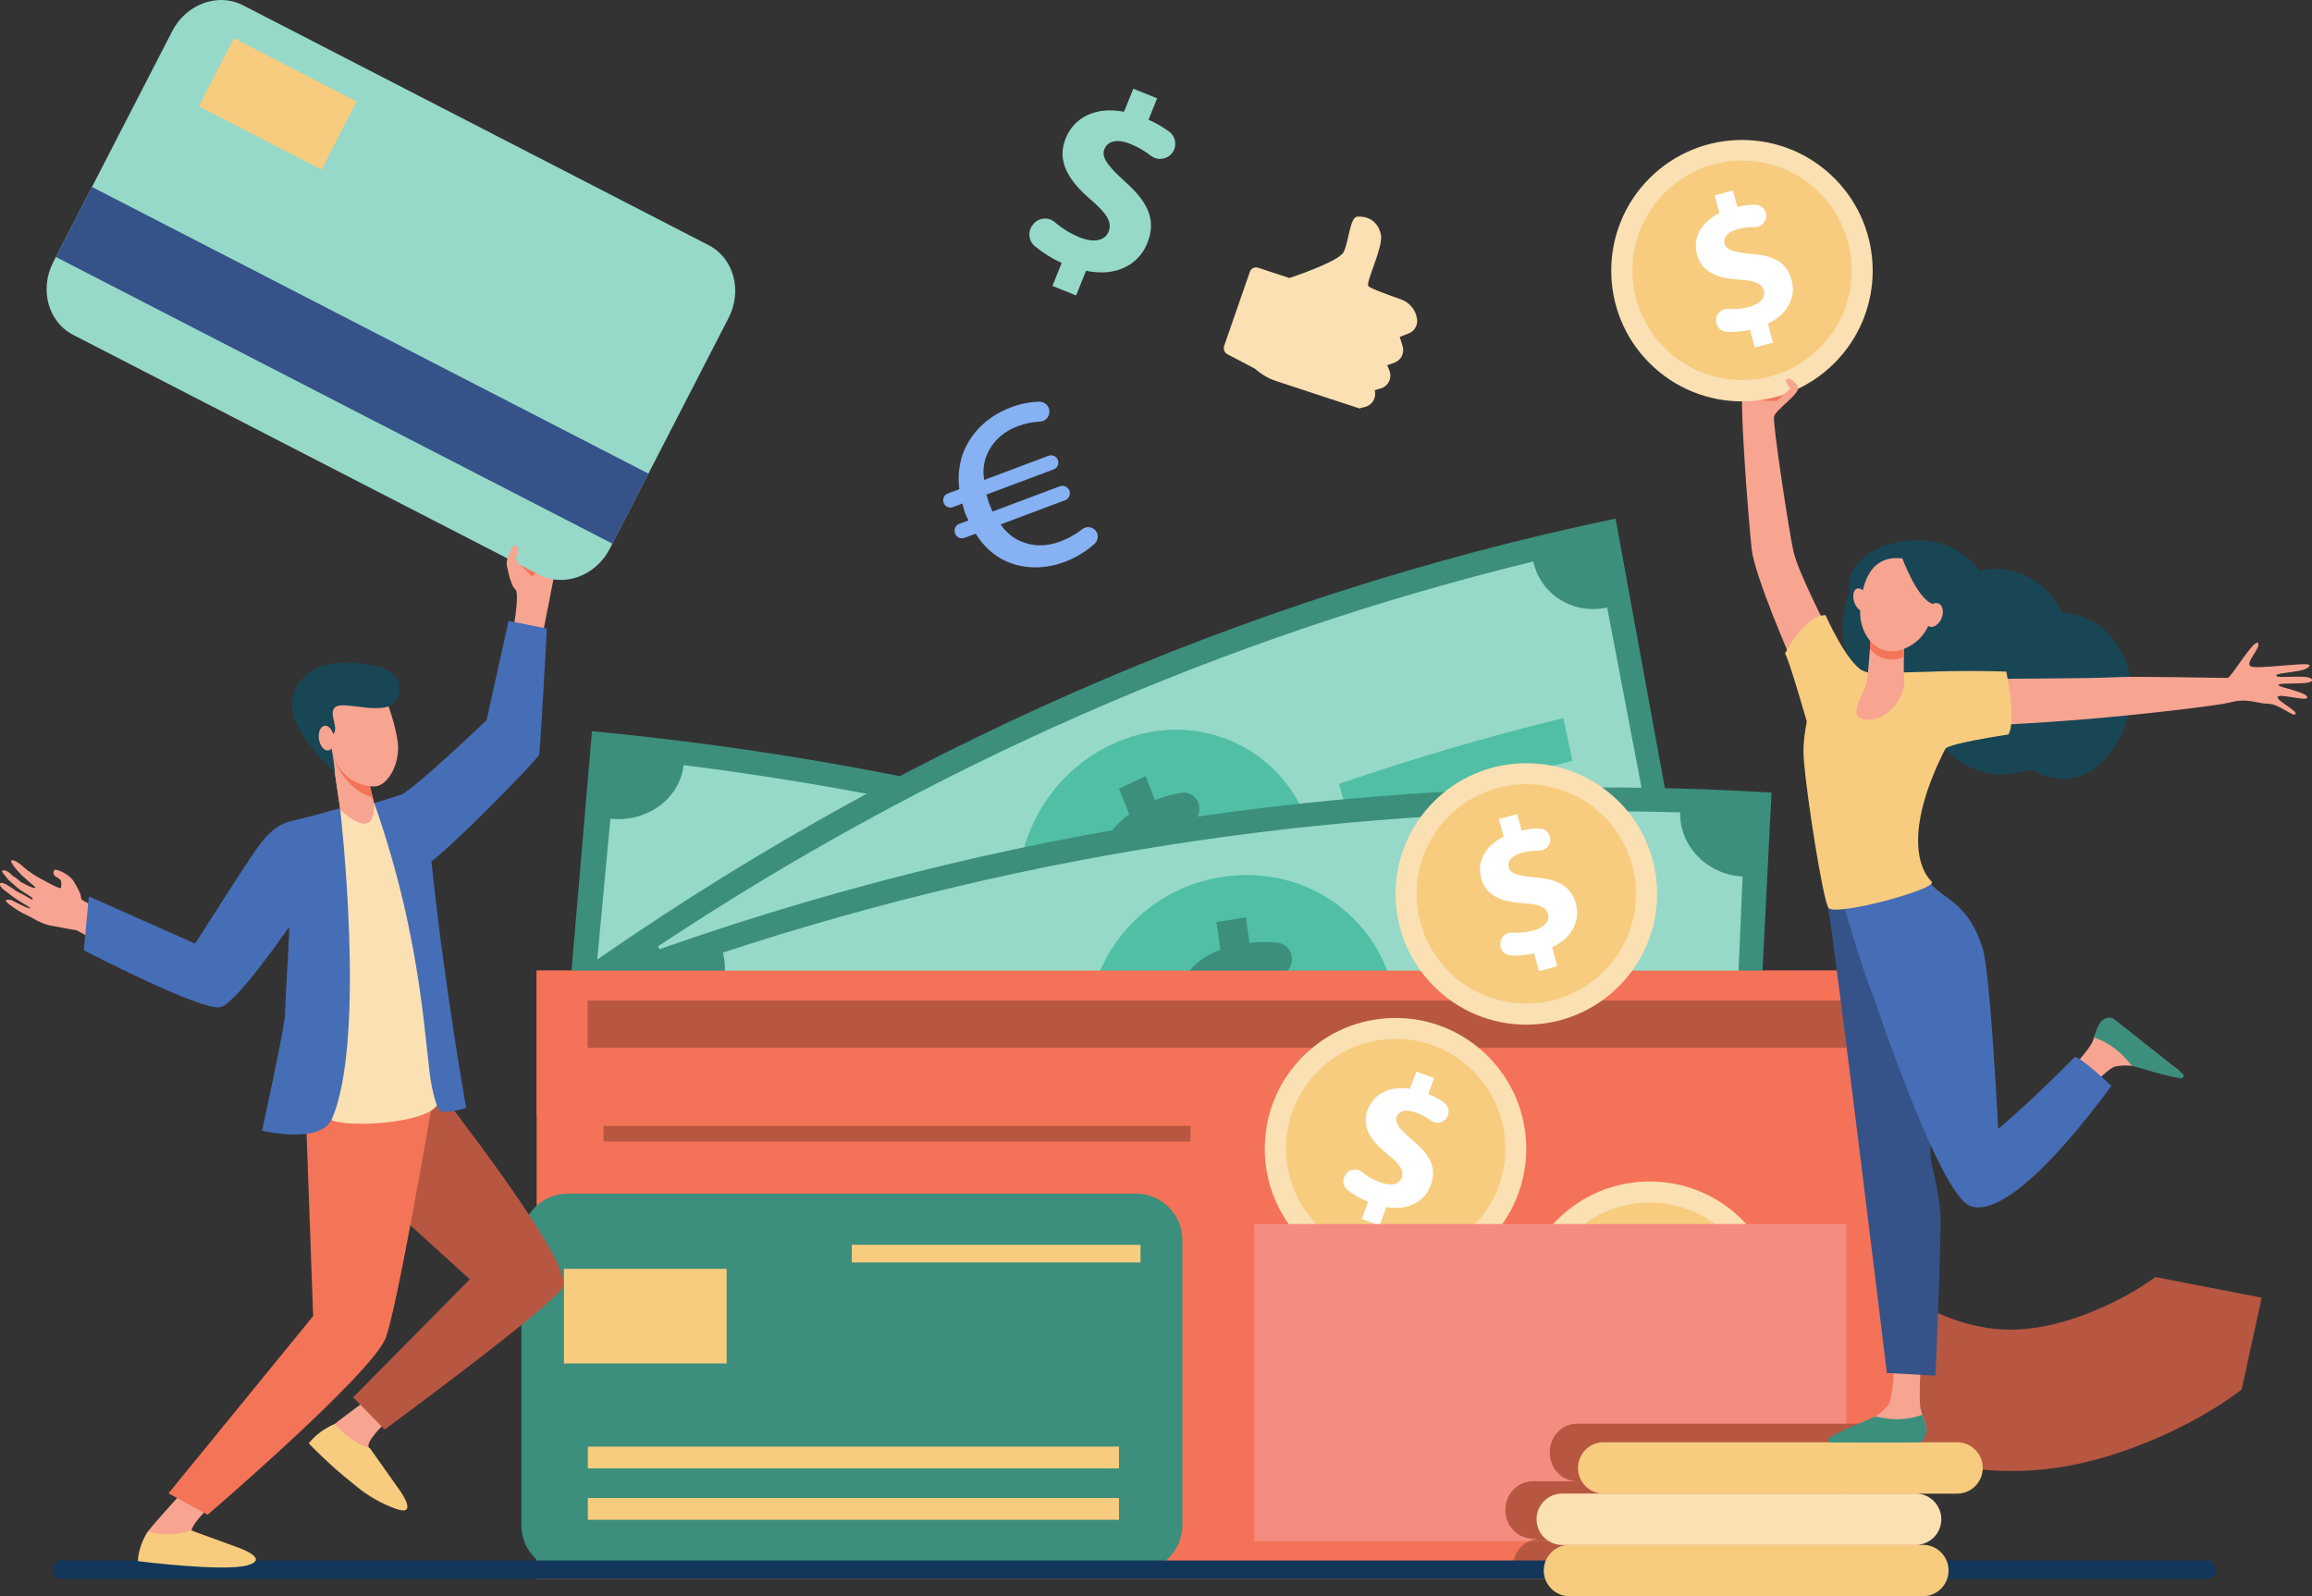 <?xml version="1.0" encoding="utf-8"?>
<!-- Generator: Adobe Illustrator 26.0.1, SVG Export Plug-In . SVG Version: 6.00 Build 0)  -->
<svg version="1.1" id="Layer_1" xmlns="http://www.w3.org/2000/svg" xmlns:xlink="http://www.w3.org/1999/xlink" x="0px" y="0px"
	 viewBox="0 0 2068.8 1428.5" style="enable-background:new 0 0 2068.8 1428.5;" xml:space="preserve">
<rect x="0" y="0" width="2068.8" height="1428.5" fill="#333333" stroke="none"/>
<style type="text/css">
	.st0{fill:#B75742;}
	.st1{fill:#F47257;}
	.st2{fill:#3C8F7C;}
	.st3{fill:#96D9C9;}
	.st4{fill:#50BFA5;}
	.st5{fill:#F7CC7F;}
	.st6{fill:#FAE0B2;}
	.st7{fill:#FFFFFF;}
	.st8{fill:#F48C7F;}
	.st9{fill:#13375B;}
	.st10{fill:#86B1F2;}
	.st11{fill:#F7A491;}
	.st12{fill:#F8A492;}
	.st13{fill:#F47458;}
	.st14{fill:#466EB6;}
	.st15{fill:#184655;}
	.st16{fill:#355389;}
</style>
<path class="st0" d="M1615.1,1248.6c-30.5-25.5-46.1-49.1-48.9-53.5l107.2-67.7c0,0-0.2-0.2-0.5-0.7c0.1,0.1,9,13.3,26.9,27.4
	c22.8,18.1,49.9,29.9,78.7,34.3c37.5,6,76.1-6.5,102-18.1c17-7.5,33.2-16.7,48.3-27.4l95,18.4l-17.9,82.2
	c-37.1,28.5-96.1,56.6-150.8,67.5C1764.3,1329,1677.7,1300.9,1615.1,1248.6z"/>
<rect x="480.2" y="868.6" class="st1" width="1237.3" height="129.5"/>
<path class="st2" d="M1388.3,1327c-279-147.5-582-238.3-893.2-267.6c11.5-135,23-270,34.6-405c359.7,33.9,710.1,138.9,1032.7,309.4
	L1388.3,1327z"/>
<path class="st3" d="M522.6,985.3c7.9-84.2,15.7-168.4,23.6-252.6c32.7,3.4,62-17.7,65.5-48c299.9,37.7,592.2,125.2,865.9,259.5
	c-12.2,27.7,2.1,61.8,31.6,77.1l-106.9,227.6c-27.1-14.1-59.2-2.4-71.3,25.2c-240.3-117.8-497-194.8-760.4-227.8
	C574.1,1016.1,552.7,988.4,522.6,985.3z"/>
<path class="st4" d="M1166.4,999.3c-25.2,72.4-102.7,109.3-174.6,87.2c-71.9-22.3-118.1-97.4-101.9-172.6s95.9-120,176.8-95
	S1191.5,926.9,1166.4,999.3z"/>
<path class="st2" d="M991.2,1060.9c2-8.1,4-16.2,6-24.2c-10.3-3.3-20.2-8-29.3-13.7c-6.8-4.3-9.3-13.1-5.6-20.3l0.4-0.8
	c3.9-7.3,13-10,20.3-6.1c0.5,0.3,0.9,0.5,1.4,0.8c8.3,5.5,17.3,9.7,26.9,12.4c14.7,4.1,26.2,1.5,28.8-8.7c2.5-9.7-4.2-18.2-22-30
	c-25.7-17-42.1-34.7-36.4-59.6c5.1-22.6,25.9-36.1,56.3-33.4c2-8.1,4-16.2,6-24.3c8.9,2.5,17.8,5,26.7,7.6l-5.7,22.4
	c8.3,2.7,16.2,6.2,23.8,10.6c7.7,4.5,10.4,14,6.2,21.1l0,0c-4.3,7.4-14.3,9.5-22.1,4.7c-7-4.4-14.7-7.7-22.7-10
	c-17.4-4.9-24.8,0.7-26.5,7.9c-2.1,8.4,6,16.3,26.3,30.9c28.7,19.8,37.2,37.8,30.9,60.5c-6.3,22.6-27.7,36.7-58.2,33.4
	c-2.2,8.7-4.5,17.3-6.7,26C1007.7,1065.6,999.4,1063.2,991.2,1060.9z"/>
<path class="st4" d="M847.2,911.1c-71.1-16.4-142.8-29.7-215.2-40l5-38.9c73.3,10.4,146.1,23.9,218.2,40.6
	C852.6,885.5,849.9,898.3,847.2,911.1z"/>
<path class="st4" d="M1401.7,1107.9c-66.2-32.4-133.5-61.8-201.8-88.3c4.3-12.3,8.7-24.6,13-36.9c69.3,26.9,137.5,56.7,204.7,89.6
	L1401.7,1107.9z"/>
<path class="st2" d="M1518.7,863.6c-287.9,60.1-562,180.7-807.9,355.2c-66.4-114.7-132.9-229.3-199.3-344
	c284.3-201.8,601.3-341.2,934.1-410.7C1469.9,597.3,1494.3,730.5,1518.7,863.6z"/>
<path class="st3" d="M689.9,1142.5L567.1,926.7c26-18.1,35.9-53.5,21.7-79.8c242.3-160.8,506.7-277,783.2-344.4
	c6.4,29.7,35.9,47.8,66.1,41.2c15.8,83,31.6,166,47.5,248.9c-27.8,6.1-45,35.7-38.7,65.4c-242.8,59.1-475,161.2-687.8,302.4
	C745,1134.3,713.8,1125.9,689.9,1142.5z"/>
<path class="st4" d="M1172.9,744.2c21.7,73.6-15.1,152.2-80.5,180.4c-65.4,28-141.2-2.3-171-72.4s4.2-156.4,77.8-188
	S1151.3,670.7,1172.9,744.2z"/>
<path class="st2" d="M1077.8,904.7c-3-7.7-6-15.4-9-23.1c-9.4,3.9-19.2,6.5-29.3,7.7c-7.5,0.9-14.3-4.6-15.4-12.6
	c-0.1-0.3-0.1-0.6-0.1-1c-1.3-8.8,4.7-17.2,13.1-18c9.3-0.9,18.3-3.3,26.8-7.2c13.1-6.1,20.1-15.5,16.4-25.3
	c-3.5-9.3-13.2-11.8-32.9-9.9c-28.4,2.8-50.4-0.8-60-24.2c-8.8-21.2-0.9-45.2,23-62.3c-3-7.7-6-15.4-9.1-23.1
	c8-3.7,15.9-7.4,23.9-11l8.2,21.5c7.5-3.1,15.4-5.4,23.4-6.7c7.7-1.2,15,4.1,16.2,11.8c0.1,0.4,0.1,0.7,0.1,1.1l0,0
	c0.9,8.6-5.3,16.7-13.7,17.8c-7.7,1-15.2,3.2-22.3,6.5c-15.6,7.1-17.9,16.3-15.2,23.1c3.2,8,13.5,9.2,36.6,7.8
	c32.2-2.5,48.4,6.4,56.4,28.5c7.9,21.9,0,46.8-24.4,63.6c3.2,8.3,6.3,16.6,9.5,24.9C1092.6,897.8,1085.2,901.2,1077.8,904.7z"/>
<path class="st4" d="M888.3,877c-61.6,32.2-122,67.2-181.1,105c-6-11.4-12-22.8-17.9-34.2C749.2,909.5,810.4,874,873,841.4
	C878.1,853.3,883.2,865.2,888.3,877z"/>
<path class="st4" d="M1407,680.9c-66.8,16.4-132.8,35.7-198,58.1l-10.9-37.5c66.1-22.7,133-42.3,200.8-58.9
	C1401.6,655.4,1404.3,668.2,1407,680.9z"/>
<path class="st2" d="M1564.6,1115.3c-299.4-18.2-599.2,25.8-883.6,129.5c-39.2-128.6-78.3-257.2-117.5-385.8
	C892.4,739.1,1239,688.3,1585.2,709.3C1578.3,844.6,1571.5,979.9,1564.6,1115.3z"/>
<path class="st3" d="M678.1,1165.4L606.6,924c30-10.7,48.1-42.3,40.2-71.5c277.6-91.3,566.8-133.7,856.6-125.5
	c-0.6,30.5,24.4,55.8,55.9,57.4l-10.9,253.5c-29-1.5-53,22.6-53.6,53.1c-254.5-7.2-508.4,30-752.3,110.2
	C734.6,1172,705.7,1155.6,678.1,1165.4z"/>
<path class="st4" d="M1249.6,907.9c4.3,76.9-50.4,143.3-121.8,153.2c-71.4,9.7-139.5-39.7-152.7-115.4s40.6-150.3,120.9-161.3
	S1245.3,831.1,1249.6,907.9z"/>
<path class="st2" d="M1118,1038.1c-1.2-8.2-2.4-16.5-3.6-24.8c-10.2,1.3-20.6,1.2-30.8-0.3c-7.8-1.3-13.2-8.4-12.4-16.3
	c0-0.3,0-0.6,0.1-1c0.8-8.8,8.7-15.3,17.2-14c9.3,1.6,18.8,1.6,28.2,0.1c14.4-2.4,23.6-9.7,22.2-20.1c-1.3-9.9-10.3-15-30.3-18.3
	c-28.8-4.8-49.7-14.1-53.8-39.3c-3.7-22.8,9.7-43.9,37.3-54.2c-1.2-8.2-2.4-16.5-3.6-24.7c8.8-1.5,17.5-2.9,26.3-4.3
	c1.1,7.7,2.1,15.3,3.2,23c8.2-1,16.5-1.1,24.8-0.3c8.2,0.9,14.1,8.2,13.2,16.3c0,0.2,0,0.3-0.1,0.5l0,0c-1.2,8.6-9.1,14.7-17.7,13.6
	c-7.8-1.1-15.8-0.9-23.6,0.3c-17.1,2.8-21.6,11.1-20.5,18.3c1.3,8.6,11.2,12.4,34.5,17.3c32.4,6.2,46.6,19,49.3,42.5
	c2.7,23.3-10.9,45.3-39,55l3.6,26.6C1134.2,1035.3,1126.1,1036.7,1118,1038.1z"/>
<path class="st4" d="M936.6,961.1c-68.6,14.8-136.6,32.7-204,53.6l-9.8-37.8c68.3-21.2,137.3-39.3,206.8-54.3
	C932,935.3,934.3,948.2,936.6,961.1z"/>
<path class="st4" d="M1496.4,908.8c-70.1-1.9-140-0.7-209.8,3.7c-0.7-13.1-1.4-26.2-2.1-39.2c70.8-4.4,141.7-5.7,212.8-3.8
	C1497,882.7,1496.7,895.7,1496.4,908.8z"/>
<rect x="480.2" y="868.6" class="st1" width="1237.3" height="544.5"/>
<path class="st0" d="M1717.4,1274.1h-306.2c-13.6,0-24.6,11.5-24.6,25.7l0,0c0,14.2,11,25.7,24.6,25.7h-39.7
	c-13.6,0-24.6,11.5-24.6,25.7l0,0c0,14.2,11,25.7,24.6,25.7h6.8c-13.6,0-24.6,11.5-24.6,25.7c0,3.6,0.7,7.1,2.1,10.3h361.5V1274.1z"
	/>
<rect x="525.8" y="895.4" class="st0" width="1126.3" height="42.3"/>
<path class="st2" d="M508.1,1068.2h508.3c23,0,41.6,18.6,41.6,41.6v255c0,23-18.6,41.6-41.6,41.6H508.1c-23,0-41.6-18.6-41.6-41.6
	v-255C466.5,1086.8,485.2,1068.2,508.1,1068.2z"/>
<rect x="504.6" y="1135.5" class="st5" width="145.6" height="84.7"/>
<rect x="762.2" y="1114" class="st5" width="258.3" height="15.8"/>
<rect x="526" y="1294.6" class="st5" width="475.3" height="19.5"/>
<rect x="526" y="1340.6" class="st5" width="475.3" height="19.5"/>
<rect x="540.1" y="1007.6" class="st0" width="525.2" height="14"/>
<circle class="st6" cx="1365.8" cy="800" r="117"/>
<path class="st5" d="M1446.1,743.6c31.1,44.4,20.4,105.6-24,136.7c-44.4,31.1-105.6,20.4-136.7-24c-31.1-44.4-20.4-105.6,23.9-136.7
	C1353.8,688.5,1415,699.2,1446.1,743.6C1446.1,743.6,1446.1,743.6,1446.1,743.6z"/>
<path class="st7" d="M1377.1,869.1l-4.3-15.8c-6.9,1.5-13.9,2.1-20.9,1.8c-5.2-0.3-9.4-4.6-9.4-9.8v-0.6c-0.1-5.5,4.4-10,9.9-10.1
	c0.2,0,0.4,0,0.7,0c6.4,0.4,12.7-0.2,18.9-1.8c9.5-2.6,15-8,13.2-14.7c-1.7-6.3-8.1-8.9-21.6-9.7c-19.4-1.2-33.8-6.2-38.2-22.4
	c-4-14.7,3.2-28.9,20.1-37.2l-4.3-15.8l16.3-4.4l4,14.7c5.2-1.2,10.5-1.9,15.8-1.9c5.5,0,9.9,4.4,10,9.8l0,0
	c0.1,5.5-4.4,10-9.9,10.1c-0.1,0-0.2,0-0.3,0c-5.1-0.1-10.2,0.5-15.2,1.9c-10.8,2.9-13.1,8.5-11.8,13.2c1.5,5.5,8.3,7.4,23.8,8.9
	c21.7,1.6,32.2,8.6,36.2,23.6c4,14.8-3,30.3-21.3,38.8l4.6,17L1377.1,869.1z"/>
<circle class="st6" cx="1476.2" cy="1174.3" r="117"/>
<path class="st5" d="M1556.5,1118c31.1,44.4,20.4,105.6-24,136.7c-44.4,31.1-105.6,20.4-136.7-24c-31.1-44.4-20.4-105.6,24-136.7
	C1464.1,1062.8,1525.4,1073.6,1556.5,1118C1556.5,1117.9,1556.5,1117.9,1556.5,1118z"/>
<path class="st7" d="M1487.5,1243.4l-4.3-15.8c-6.9,1.5-13.9,2.2-20.9,1.8c-5.2-0.3-9.4-4.6-9.4-9.8v-0.6c-0.1-5.5,4.4-10,9.9-10.1
	c0.2,0,0.5,0,0.7,0c6.4,0.5,12.7-0.1,18.9-1.8c9.5-2.6,15-8,13.2-14.6c-1.7-6.3-8.1-8.9-21.6-9.7c-19.4-1.2-33.8-6.2-38.2-22.4
	c-4-14.7,3.2-28.9,20.1-37.2l-4.3-15.8l16.3-4.4l4,14.7c5.2-1.2,10.5-1.8,15.8-1.9c5.5,0,9.9,4.4,10,9.8l0,0
	c0.1,5.5-4.4,10-9.9,10.1c-0.1,0-0.2,0-0.3,0c-5.1-0.1-10.2,0.5-15.2,1.9c-10.8,2.9-13.1,8.5-11.8,13.2c1.5,5.5,8.3,7.4,23.8,8.9
	c21.7,1.6,32.2,8.6,36.2,23.6c4,14.8-3,30.3-21.3,38.8l4.6,17L1487.5,1243.4z"/>
<circle class="st6" cx="1248.7" cy="1028" r="117"/>
<circle class="st5" cx="1248.9" cy="1027.8" r="98.1"/>
<path class="st7" d="M1218.5,1090.9l5.6-15.4c-6.5-2.7-12.6-6.2-18.2-10.5c-4.1-3.2-5-9.1-2.1-13.5l0.4-0.5
	c3.1-4.6,9.4-5.7,13.9-2.6c0.2,0.1,0.4,0.3,0.5,0.4c4.9,4,10.5,7.2,16.5,9.4c9.2,3.3,16.9,2.1,19.2-4.4c2.2-6.2-1.6-11.9-12.1-20.3
	c-15.2-12.1-24.1-24.5-18.4-40.2c5.2-14.3,19.3-21.8,37.9-18.9l5.6-15.4l15.9,5.8l-5.2,14.3c4.9,2,9.6,4.5,14,7.5
	c4.4,3.1,5.6,9.3,2.5,13.8l0,0c-3.1,4.6-9.4,5.7-13.9,2.6c-0.1-0.1-0.2-0.1-0.2-0.2c-4.1-3-8.7-5.5-13.5-7.2
	c-10.5-3.8-15.6-0.5-17.2,4c-1.9,5.3,2.5,10.8,14.4,21c16.8,13.8,21.4,25.6,16.1,40.1c-5.2,14.4-19.9,23.1-39.7,19.5l-6,16.5
	L1218.5,1090.9z"/>
<rect x="1122.4" y="1095.4" class="st8" width="529.7" height="283.9"/>
<path class="st0" d="M1386.7,1299.9L1386.7,1299.9c0,14.2,11,25.7,24.6,25.7h-39.7c-13.6,0-24.6,11.5-24.6,25.7l0,0
	c0,14.2,11,25.7,24.6,25.7h6.8c-3.4,0-6.8,0.7-9.9,2.2H1652v-105.1h-240.8C1397.7,1274.1,1386.7,1285.6,1386.7,1299.9z"/>
<path class="st9" d="M47.1,1404.8L47.1,1404.8c0,4.6,3.5,8.3,7.7,8.3h1920.5c4.3,0,7.7-3.7,7.7-8.3l0,0c0-4.6-3.4-8.3-7.7-8.3H54.8
	C50.6,1396.5,47.1,1400.3,47.1,1404.8z"/>
<path class="st5" d="M1720.5,1428.5h-316.1c-12.7,0-23-10.3-23-23l0,0l0,0c0-12.7,10.3-23,23-23l0,0h316.2c12.7,0,23,10.3,23,23l0,0
	l0,0C1743.6,1418.2,1733.3,1428.5,1720.5,1428.5C1720.6,1428.5,1720.5,1428.5,1720.5,1428.5z"/>
<path class="st6" d="M1714.1,1382.6h-316.2c-12.7,0-23-10.3-23-23l0,0l0,0c0-12.7,10.3-23,23-23l0,0h316.2c12.7,0,23,10.3,23,23l0,0
	l0,0C1737.1,1372.3,1726.8,1382.6,1714.1,1382.6L1714.1,1382.6z"/>
<path class="st5" d="M1751.2,1336.7H1435c-12.7,0-23-10.3-23-23l0,0l0,0c0-12.7,10.3-23,23-23l0,0h316.2c12.7,0,23,10.3,23,23l0,0
	l0,0C1774.2,1326.4,1763.9,1336.7,1751.2,1336.7L1751.2,1336.7z"/>
<path class="st3" d="M941.7,255.9l8.3-20.6c-8.7-3.9-16.8-9-24.1-15.1c-5.5-4.6-6.4-12.6-2.2-18.4l0.5-0.7c4.4-6,12.9-7.3,18.9-2.9
	c0.3,0.2,0.5,0.4,0.8,0.6c6.5,5.7,13.9,10.2,21.9,13.5c12.4,5,22.7,3.6,26.2-5c3.3-8.2-1.5-16.2-15.4-28.1
	c-20-17.1-31.5-34.4-23-55.4c7.7-19.1,27.2-28.6,52.2-23.8l8.3-20.6l21.3,8.6l-7.7,19.1c6.6,2.9,12.8,6.6,18.6,10.8
	c5.9,4.5,7.1,12.8,2.7,18.8l0,0c-4.4,6-12.9,7.3-18.9,2.9c-0.1-0.1-0.2-0.2-0.4-0.3c-5.5-4.3-11.5-7.8-18-10.4
	c-14.1-5.7-21.1-1.4-23.5,4.6c-2.9,7.2,2.9,14.8,18.5,29.1c22.1,19.5,27.7,35.6,19.9,55.1c-7.8,19.3-28.1,30.3-54.8,24.6l-8.9,22.1
	L941.7,255.9z"/>
<path class="st10" d="M981,475.7c2.2,3.5,1.5,8.1-1.5,10.9c-7.9,7.1-17,12.6-26.9,16.3c-16.9,6.3-35.6,6.9-52.5-0.7
	c-10.6-4.8-20.2-13.4-27-24.6l-10,3.7c-3.4,1.3-7.2-0.4-8.4-3.8c0,0,0,0,0,0l-0.1-0.3c-1.3-3.4,0.4-7.2,3.8-8.4l8.2-3.1
	c-1.3-2.7-2.2-4.4-2.8-5.9c-1.1-3-2-6.1-2.6-9.2l-8.4,3.2c-3.4,1.3-7.2-0.4-8.4-3.8l0,0c-1.3-3.4,0.4-7.2,3.8-8.4c0,0,0,0,0,0
	l10.2-3.8c-1.6-12.8,0.1-25.4,4.9-36c8.2-17.9,23.5-30.6,41.2-37.2c8.2-3.2,16.8-4.9,25.6-5.1c4.8,0,8.7,3.7,8.9,8.4v0.2
	c0.2,4.9-3.6,9-8.4,9.2c0,0-0.1,0-0.1,0c-6.8,0.3-13.6,1.8-20,4.2c-11.2,4.2-21.2,12-26.8,24.1c-3.5,7.5-4.5,15.8-3,23.9l57.5-21.6
	c3.4-1.3,7.2,0.4,8.4,3.8c0,0,0,0,0,0l0,0c1.3,3.4-0.4,7.2-3.8,8.4c0,0,0,0,0,0l-60.1,22.5c0.8,2.9,1.6,5.8,2.3,7.6
	c0.9,2.3,1.7,4.6,3.1,7.6l60.2-22.6c3.5-1.3,7.3,0.4,8.6,3.9c0,0,0,0,0,0l0,0c1.3,3.5-0.4,7.3-3.9,8.6c0,0,0,0,0,0l-57.6,21.6
	c4.2,6.3,10,11.4,16.9,14.7c12.6,5.5,24.1,5.2,36.9,0.4c6.9-2.6,13.4-6.2,19.2-10.8c3.7-3,9.2-2.3,12.1,1.4
	C980.6,475.1,980.8,475.4,981,475.7L981,475.7z"/>
<path class="st6" d="M1125.8,239.6l27.9,9.2c0,0,44.3-14.4,48.7-23.4s5.6-30.9,11.9-31.5s18.5,1.5,21.4,16.4
	c2.1,10.9-13.8,42.3-11.3,45.7c1.6,2.1,17.5,7.8,29.2,11.9c7.7,2.7,13.3,9.5,14.4,17.6l0,0c0.8,5.5-2.3,10.8-7.5,12.9l-8,3.1
	l2.6,8.3c1.9,6.2-1.5,12.8-7.6,14.9l-6.2,2.1l2,5c2.4,6.2-0.6,13.1-6.8,15.5c-0.3,0.1-0.6,0.2-0.9,0.3l-5.4,1.6l0.2,1.5
	c0.9,6-2.8,11.8-8.7,13.4l-5.4,1.4l-74.4-24.5c-7-2.3-13.4-6.1-18.9-11l-24.7-13c-2.7-1.4-3.9-4.6-2.9-7.5l22.9-66
	C1119.2,240.3,1122.6,238.6,1125.8,239.6z"/>
<path class="st11" d="M324.8,1255.3c0,0-36.7,26.4-42.4,34.3c-8.3,11.4,62.1,32.6,54.4,19.3c-1.8-3.1-6.8-13.3-7.1-14.4
	c-1.2-5.4,13.8-20,13.8-20L324.8,1255.3z"/>
<path class="st5" d="M355.9,1331.2L331,1296c0,0-15.5-3.6-31.5-21.6c0,0-14.3,5.5-23.2,17.3c13.2,13.7,27.4,26.5,42.3,38.2
	c10.8,9,23,15.9,36.3,20.6C376,1357.6,355.9,1331.2,355.9,1331.2z"/>
<path class="st12" d="M18.4,773.6c0,0,4.5,4,6.1,5.2c1.9,1.4,7.8,5.3,7.8,5.3s21.4,12.2,22.1,10.6s0.7-6.2-0.4-7.4s-4.1-2.5-5.2-3.7
	s-1.4-3.7-0.1-5s8.7,2.6,8.7,2.6s5.9,3.3,8.4,7.3c8.6,13.8,6,14.6,7.1,16.3c1.4,2.1,31.4,15.7,31.4,15.7s89.7,37.3,94.6,39.3h0.1
	c0.7,4.2-1.6,8-2.7,11.7c-2.1,12.8-6,13.7-8.9,26c-13.8-7-109-59.4-118.7-64.9c0,0-14.5-2.5-23.6-4.3s-17-7.6-19.5-8.5
	c-6.2-2.8-12-6.3-17.4-10.5c-7.7-6,2.2-3.7,2.2-3.7s16.1,8.6,16.6,7.2c0.3-1-8.8-5.2-17.3-11.7c-2.2-1.7-4.4-3.3-6.4-4.9
	c-5.2-4-4.3-8.3,1.8-4.9c2.8,1.5,5.5,3.2,8,5.1c2.5,2,5.4,3,7.8,4.3c4.7,2.7,8,4.7,8,4.4s1.3-0.4-1-2.3c-2.7-2.2-9.6-5.7-13.4-9.3
	c-2.1-2-6.9-6-6.9-6s-6.1-7.3-5.8-7.8c1.6-2.6,7.1,1.2,9.7,4.3c2.6,1.2,7.5,5.5,7.5,5.5s11.8,6.6,12.7,5c0.4-0.7-6.4-5.6-12.3-11.3
	c-5.5-5.4-10.2-11.7-9.3-12.9C11.7,768.2,18.4,773.6,18.4,773.6z"/>
<path class="st0" d="M268.8,983.6l5.8,28.7l145.8,132.6L316,1250.5l28.2,28.8c0,0,154.1-113.2,159.7-128
	c8.6-22.8-110.4-174.1-110.4-174.1L268.8,983.6z"/>
<path class="st11" d="M167.7,1330.5c0,0-29.4,32-35.2,39.9c-8.3,11.4,53.8,28.1,46.1,14.8c-1.8-3.1-6.8-13.4-7.1-14.4
	c-1.2-5.4,13.8-20,13.8-20L167.7,1330.5z"/>
<path class="st5" d="M211.3,1384.3l-40.5-14.8c0,0-15.3,7-38.6,1.3c0,0-8.2,11.6-8.8,26.3c0,0,76.7,9.8,98.1,3.7
	S211.3,1384.3,211.3,1384.3z"/>
<path class="st13" d="M273.7,996.9l6.5,180.9l-129.4,158.6l35,19.2c0,0,143.1-122.8,158.8-157c9.7-21.2,42.5-213,42.5-213
	L273.7,996.9z"/>
<path class="st6" d="M391.3,982.1c-11.9-26.8-10.5-218.6-56.6-263.5c-16.2,2.8-27.8,4.3-30.5,5c-2.4,19.8-5.1,92.3-6.7,158.7
	c-1.1,44.3,0,90.7-5.4,115.2C288.7,1012.6,402.2,1006.5,391.3,982.1z"/>
<path class="st14" d="M266.4,733.4c-13,3-22.5,5-39.5,30.1c-16.2,24-52.3,81-52.3,81l-95.1-42.3l-4.5,48.2
	c0,0,107.5,55.9,122.7,50.8s57.8-67.4,61-71.6c0.8-1-3.6,66.6-3.6,77.4s-20.6,104.8-20.6,104.8s52.3,12.9,62.5-10.5
	c31.3-71.7,7.3-278,7.3-278S275.8,731.3,266.4,733.4z"/>
<path class="st11" d="M461.7,528.1c-4-3.3-5.7-11.4-6.4-16.5l-1.8-6.8c1.6-0.7,33.3-5.2,42.9-5.4c0.9,3,1.4,5.6,1.1,7.2
	c-1.4,7.8-11.4,58.5-11.4,58.5l-27.3,0.5C458.8,565.6,464.7,535.5,461.7,528.1z"/>
<path class="st14" d="M345.4,729.8c0,0,18.7,53.3,34.2,45.6s102-96,102.9-100.2s6.9-112.7,6.9-112.7l-34.3-6.8l-19.7,88.8
	c0,0-63.4,60.6-76.2,66.6C351.6,714.4,346.4,721.5,345.4,729.8z"/>
<path class="st14" d="M396,994.9c10.4,0,14.2-1.4,21.1-3.5c0,0-19.8-111.3-31.2-221.7c-4.5-43.6-8.8-61.5-26.7-58.3
	c-5.2,0.9-19.3,6.3-24.4,7.1c45.2,127.9,45.4,226.3,51.8,254.9C389.7,987.7,392.5,995,396,994.9z"/>
<path class="st11" d="M329.9,699.2l4.7,19.3c0,0,1.1,16.8-6.7,18.3c-9.4,1.8-23.4-12.3-23.4-12.3l-8.1-54.5L329.9,699.2z"/>
<path class="st11" d="M329.9,699.2l4.7,19.3c0,0,1.1,16.8-6.7,18.3c-9.4,1.8-23.4-12.3-23.4-12.3l-8.1-54.5L329.9,699.2z"/>
<path class="st13" d="M296.5,670.4l33.4,28.8l3.5,14.4C320.7,710.6,302.5,696.5,296.5,670.4z"/>
<path class="st11" d="M330.1,620.2c8.1,0,15.4,5.6,18.2,13.7c3.2,9.1,5.7,18.5,7.3,28c3.5,21-8.4,40.1-18.8,41.7s-35.1-5.3-40.6-35
	c-2.3-12.7-5.4-29.4,5-38.2C309.4,623.5,320.8,620.3,330.1,620.2z"/>
<path class="st15" d="M299.6,691.1c0,0-36.6-32.6-38.2-58.1s21.9-39.1,42.1-39.8c8.2-0.3,16.5,0.1,24.6,1.3
	c20.2,2.5,33.2,11.5,28.6,28c-6.2,22.2-48,3.5-56.6,10.3c-7.1,5.7,4.4,19.3-2.5,24.6c-6.5,4.9-3.2,3.2-1,12.6
	C298.1,676.9,299,684,299.6,691.1z"/>
<path class="st11" d="M285.4,661.5c0.9,6.1,4.6,10.6,8.3,10.1s6-5.9,5.1-12s-4.6-10.6-8.3-10.1S284.5,655.4,285.4,661.5z"/>
<path class="st13" d="M463.6,504.7c4.6,2.9,8.6,6.7,11.9,11.2c0,0,15.4-9.9,14.9-13c-0.7-4.2-16.5,3.6-16.5,3.6L463.6,504.7z"/>
<path class="st3" d="M65.5,299.7l416.8,214.6c22.4,11.5,50.8,1.2,63.3-23.2l106.4-206.7c12.5-24.4,4.5-53.5-17.9-65L217.4,4.7
	C195-6.8,166.6,3.6,154.1,27.9L47.6,234.7C35.1,259,43.1,288.2,65.5,299.7z"/>
<rect x="279.9" y="46.7" transform="matrix(0.458 -0.889 0.889 0.458 -119.669 457.442)" class="st16" width="70.5" height="560.2"/>
<rect x="214.1" y="31.2" transform="matrix(0.459 -0.889 0.889 0.459 51.882 271.101)" class="st5" width="68.5" height="123.5"/>
<path class="st11" d="M463.4,504.3c-0.7-2-2.2-4.7-1.5-5.8c4.5-6.8-0.3-14.2-3.6-8.4c-1.9,3.4-5.2,10.7-4.9,14.6
	c0.2,2.8,3,13.4,3,13.4S467.6,515.4,463.4,504.3z"/>
<path class="st11" d="M1719.1,1218.5c0,0-2.6,32-0.5,42.3c1.1,5.6,7.3,17,4.5,22.2s-6.1,6.5-6.1,6.5l-73.8,1.2
	c-4,0.1-1.4-2.5,1.9-4.8c5.3-3.8,9.6-6.4,26.5-14.4c1.1-0.5,5.1-3,6.6-3.9c3.9-2.6,7.5-5.6,10.6-9.2c5.3-5.8,5.8-34,5.8-34
	L1719.1,1218.5z"/>
<path class="st16" d="M1661.4,793.8c0,0-31.7-15.6-25.6,18.4s52.6,416.5,52.6,416.5l43.5,2.4c0,0,5.6-127.5,4.3-145.8
	s-8.4-46.6-8.4-46.6l-3.7-113.1l-41.1-139.7L1661.4,793.8z"/>
<path class="st2" d="M1678.2,1267.6c19.5,4.9,33.9,1.6,42-1.6c2.1,5.8,4.8,13.1,3.4,17.3c-1.8,5.1-4.1,7.4-6.4,7.5
	c-17.8,0.5-65.5,0-79.1,0.1c-1.2,0-2.2-0.9-2.2-2.1c0-0.5,0.2-1.1,0.5-1.5C1639.7,1283.3,1676.7,1268.5,1678.2,1267.6z"/>
<path class="st11" d="M1635.8,563.9c0,0-26.8-51.6-31-70.5s-18.6-114.3-17.4-120.5s24-20.9,21.2-26.2s-24.5-5.2-29.5-4.8
	s-15,3.3-19.2,6.9s4.8,117.9,7.5,142.5s36,100.4,36,100.4L1635.8,563.9z"/>
<path class="st11" d="M1844.7,966.1c0,0,22.1-23.2,27.1-32.6c2.6-5,5-17.8,10.5-20.1s8.9-1.2,8.9-1.2l58.1,45.6
	c3.2,2.5-0.5,2.8-4.5,2.6c-6.5-0.4-11.5-1.1-29.7-5.5c-1.2-0.3-5.9-0.9-7.6-1.1c-4.7-0.5-9.4-0.3-14,0.5
	c-7.8,1.2-25.9,22.7-25.9,22.7L1844.7,966.1z"/>
<path class="st2" d="M1907.4,953.7c-12.1-16.1-25.4-22.6-33.7-25.2c2-5.8,4.3-13.4,8-15.8c4.6-2.9,7.8-2.3,9.6-0.9
	c14.1,10.9,51.1,40.6,61.8,49.1c1,0.7,1.1,2.1,0.4,3.1c-0.3,0.4-0.8,0.7-1.3,0.8C1947.2,965.8,1909.1,954,1907.4,953.7z"/>
<path class="st15" d="M1845.3,548.2c-13.8-28.9-44.3-44.8-73.8-37.1c-10.6-14.3-27-24.4-44.1-26.8c-33.7-4.8-77.1,11.6-72.7,46.7
	c-10.6,24.6-8,58.4,13.2,75c-3.9,32.3,28.5,61,66.8,57.1c15.4,21.3,42.2,33.8,67.3,28.9c6-1.2,15.2-3.4,16.7-3.1
	c-2-0.2,43.7,29.7,75.2-23.6C1926.2,611,1894.5,550.3,1845.3,548.2z"/>
<path class="st14" d="M1648.6,806.1c0,0,71.1-31.6,72.3-28c8.9,28.7,36.7,19.5,53.1,70.1c6.9,21.2,14,162.1,14,162.1
	s28.1-23.3,68.1-64c3.1-3.1,33.2,25.5,33.2,25.5c-79.6,107.5-113.9,113.1-127.2,107.1c-27.7-12.6-86.2-188.3-86.1-188.3
	C1669.1,877,1648.6,806.1,1648.6,806.1z"/>
<path class="st11" d="M1766.6,607.5c0,0,102.8-0.1,124.9-1.4c19.9-1.2,99,0.9,102,0.5s23.5-35,26.9-31.2s-11.4,17.2-6.8,20.7
	s53.6-4.3,53-0.7c-1.2,6.8-29.8,5.9-29.8,9.2s29.9-1.8,32,3.6s-28.8,2.2-30,4.6s28.6,6.9,25.5,11.9c-1.7,2.7-26.4-4.6-26.3-0.8
	s18.2,12.3,16,15.2s-14.2-9.2-24.6-9.3s-18-5.6-34.7-1c-8.3,2.3-71.3,10-124.6,14.5c-54.6,4.7-99.4,6.2-99.4,6.2L1766.6,607.5z"/>
<path class="st5" d="M1614.1,680.3c-1.4-16.5,1.9-29.2,2.6-34.7c-5-17.2-15.6-53.7-19.4-60.9c0,0,17.9-34.4,36.2-34.2
	c0,0,18.7,42.2,33.2,49.7c0.2,0,5.1,2.2,7.3,2.2c14-0.1,62.8-1.6,71.9-1.8l-5.1,69.3c-35.3,69.4-25.8,105.7-12.3,119.2
	c6.3,6.3-88.3,32-92.6,23.1C1630.6,801.6,1616.8,713.6,1614.1,680.3z"/>
<path class="st5" d="M1721.1,603.2c9-4.3,74.2-2.2,74.2-2.2s9.1,45.4,1.8,56.3c0,0-58.3,8.7-56.6,13.5L1721.1,603.2z"/>
<path class="st11" d="M1704,574.1c0,0-1.1,24.8,0,35.1s-10.6,34.5-32.4,34.9s-3.2-23.2-1.3-33.3s4.2-49.9,4.2-49.9L1704,574.1z"/>
<path class="st13" d="M1674.5,560.8c0,0-0.5,9.2-1.3,19.9c6.9,8.2,17.5,12.4,30.3,7.4c0.1-7.7,0.4-14.1,0.4-14.1L1674.5,560.8z"/>
<path class="st11" d="M1705.8,500.3c8.1,2.9,15,8.6,19.3,16.1c7,12.4,9.9,47.6-16.8,62.1s-45-9.9-43.8-32.4S1672.6,494,1705.8,500.3
	z"/>
<path class="st11" d="M1659.2,538.7c1.8,5.6,5.9,9.2,9.2,8.2s4.4-6.4,2.6-12s-5.9-9.2-9.2-8.2S1657.4,533.1,1659.2,538.7z"/>
<path class="st15" d="M1702.1,499.3c0,0,13.5,37,27.4,41.2s12.4,22.2,12.4,22.2s2.6-41.8-10-52.3S1702.1,499.3,1702.1,499.3z"/>
<path class="st11" d="M1723.4,547.6c-2.2,5.7-0.9,11.6,2.9,13.1s8.8-1.9,11.1-7.6s1-11.6-2.9-13.1S1725.6,541.9,1723.4,547.6z"/>
<path class="st13" d="M1556,357.6c0,0,30.1,1.3,33.7,1.3s13.8-10.6,13.8-10.6L1556,357.6z"/>
<ellipse transform="matrix(0.707 -0.707 0.707 0.707 285.414 1173.209)" class="st6" cx="1558.9" cy="242.1" rx="117" ry="117"/>
<path class="st5" d="M1639.2,185.6c31.1,44.4,20.4,105.6-24,136.7c-44.4,31.1-105.6,20.4-136.7-24c-31.1-44.4-20.4-105.6,24-136.7
	C1546.9,130.4,1608.1,141.2,1639.2,185.6C1639.2,185.5,1639.2,185.6,1639.2,185.6z"/>
<path class="st7" d="M1570.2,311l-4.3-15.8c-6.9,1.5-13.9,2.1-20.9,1.8c-5.2-0.3-9.4-4.6-9.4-9.8v-0.6c-0.1-5.5,4.3-10,9.8-10.1
	c0.3,0,0.5,0,0.8,0c6.4,0.4,12.7-0.2,18.9-1.8c9.5-2.6,15-8,13.2-14.7c-1.7-6.3-8.1-8.9-21.6-9.7c-19.4-1.2-33.8-6.2-38.2-22.4
	c-4-14.6,3.2-28.9,20.1-37.2l-4.3-15.8l16.3-4.4l4,14.6c5.2-1.2,10.5-1.8,15.8-1.9c5.5,0,9.9,4.4,10,9.9l0,0
	c0.1,5.5-4.4,10-9.9,10.1c-0.1,0-0.2,0-0.3,0c-5.1-0.1-10.2,0.5-15.2,1.9c-10.8,2.9-13,8.5-11.8,13.2c1.5,5.5,8.3,7.4,23.8,8.9
	c21.7,1.6,32.2,8.6,36.2,23.6c4,14.8-3.1,30.3-21.3,38.8l4.6,17L1570.2,311z"/>
<path class="st11" d="M1589.7,358.9l12.4-11.2c0,0-5.9-7-3.4-8.4c4-2.2,10.8,6.3,10.2,8.3s-7.9,8.7-7.9,8.7L1589.7,358.9z"/>
</svg>
